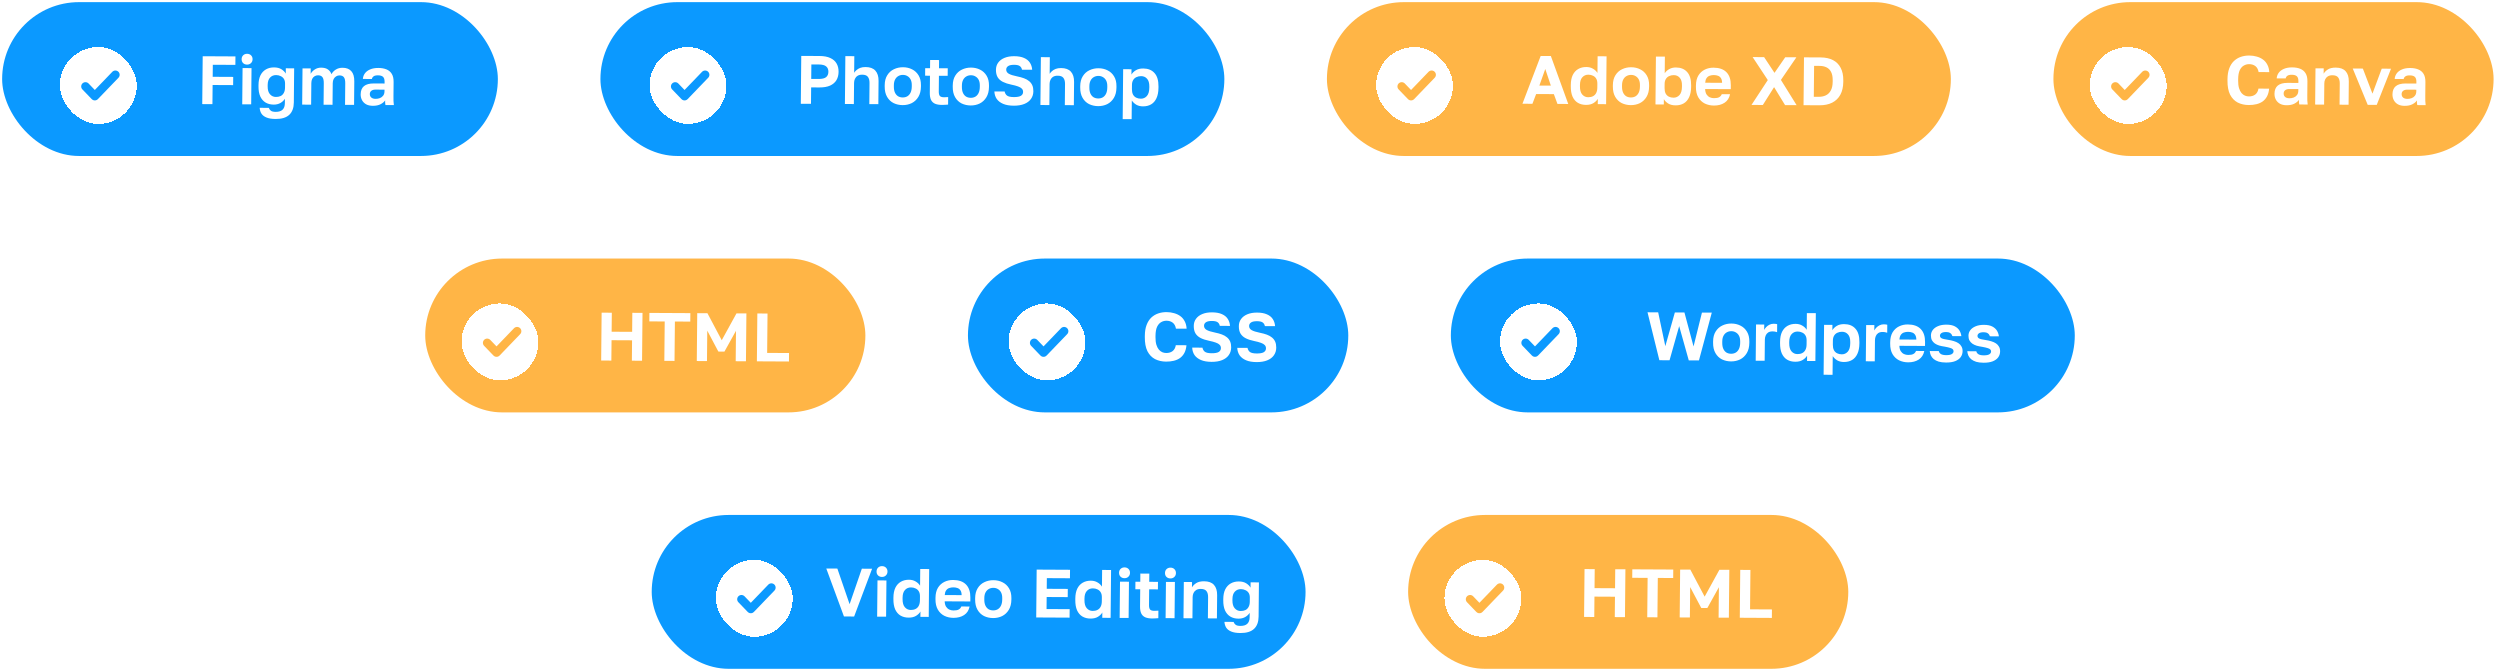 <svg width="585" height="157" viewBox="0 0 585 157" fill="none" xmlns="http://www.w3.org/2000/svg">
<rect x="0.5" y="0.5" width="116" height="36" rx="18" fill="#0B99FF"/>
<g filter="url(#filter0_d_910_348)">
<rect x="14.001" y="9" width="18" height="18" rx="9" fill="white" shape-rendering="crispEdges"/>
<path d="M27 15.5L22.188 20.5L20 18.227" stroke="#0B99FF" stroke-width="2" stroke-linecap="round" stroke-linejoin="round"/>
</g>
<path d="M47.325 24.359L47.432 13.159L55.096 13.199L55.077 15.183L49.797 15.155L49.77 17.971L54.57 17.996L54.552 19.916L49.752 19.891L49.709 24.371L47.325 24.359ZM56.681 24.407L56.761 15.928L58.857 15.939L58.777 24.418L56.681 24.407ZM57.809 15.117C57.436 15.115 57.128 14.996 56.885 14.76C56.652 14.524 56.538 14.22 56.541 13.847C56.545 13.473 56.665 13.17 56.902 12.936C57.149 12.703 57.455 12.587 57.817 12.589C58.201 12.591 58.509 12.71 58.742 12.946C58.985 13.182 59.105 13.486 59.101 13.86C59.098 14.233 58.972 14.537 58.724 14.77C58.487 15.003 58.182 15.119 57.809 15.117ZM64.496 27.84C63.6 27.835 62.886 27.72 62.355 27.493C61.824 27.277 61.432 26.976 61.18 26.591C60.938 26.205 60.798 25.751 60.761 25.229L62.905 25.24C62.967 25.464 63.109 25.673 63.331 25.866C63.553 26.07 63.947 26.173 64.512 26.176C65.227 26.18 65.761 26.012 66.117 25.672C66.472 25.333 66.653 24.822 66.659 24.139L66.669 23.115C66.398 23.53 66.038 23.864 65.588 24.118C65.137 24.361 64.624 24.481 64.048 24.478C63.312 24.474 62.674 24.311 62.133 23.988C61.602 23.665 61.191 23.188 60.898 22.557C60.616 21.916 60.48 21.126 60.489 20.187L60.492 19.867C60.5 18.982 60.651 18.236 60.945 17.629C61.249 17.023 61.675 16.561 62.222 16.244C62.769 15.927 63.406 15.77 64.131 15.774C64.835 15.778 65.415 15.925 65.871 16.215C66.327 16.506 66.659 16.843 66.869 17.228L66.881 15.98L68.833 15.991L68.757 23.99C68.745 25.249 68.389 26.207 67.689 26.865C66.99 27.522 65.925 27.847 64.496 27.84ZM64.561 22.688C64.988 22.691 65.356 22.618 65.667 22.47C65.989 22.312 66.236 22.068 66.41 21.738C66.595 21.408 66.689 21.009 66.694 20.539L66.703 19.579C66.707 19.131 66.62 18.763 66.441 18.474C66.263 18.185 66.009 17.965 65.68 17.814C65.361 17.652 65.004 17.571 64.61 17.569C64.034 17.566 63.563 17.76 63.196 18.153C62.83 18.535 62.643 19.11 62.636 19.878L62.633 20.198C62.625 21.02 62.806 21.639 63.175 22.057C63.544 22.475 64.006 22.685 64.561 22.688ZM70.708 24.48L70.789 16.001L72.709 16.011L72.697 17.275C72.892 16.902 73.205 16.568 73.634 16.271C74.074 15.975 74.577 15.828 75.142 15.831C75.825 15.835 76.357 15.976 76.739 16.256C77.13 16.535 77.404 16.904 77.56 17.364C77.799 16.917 78.138 16.556 78.578 16.281C79.029 15.996 79.558 15.854 80.166 15.857C81.062 15.862 81.743 16.127 82.207 16.652C82.682 17.177 82.914 17.968 82.904 19.024L82.852 24.544L80.74 24.532L80.788 19.493C80.794 18.821 80.687 18.346 80.465 18.067C80.255 17.789 79.909 17.648 79.429 17.646C79.152 17.644 78.895 17.718 78.659 17.866C78.423 18.003 78.229 18.21 78.077 18.487C77.936 18.763 77.864 19.093 77.86 19.477L77.812 24.517L75.716 24.506L75.764 19.467C75.77 18.795 75.663 18.319 75.441 18.041C75.231 17.762 74.885 17.622 74.405 17.619C74.128 17.618 73.866 17.691 73.619 17.839C73.383 17.977 73.195 18.184 73.053 18.46C72.923 18.737 72.856 19.067 72.852 19.451L72.804 24.491L70.708 24.48ZM87.234 24.758C86.626 24.755 86.11 24.64 85.685 24.414C85.261 24.177 84.939 23.856 84.718 23.449C84.498 23.043 84.391 22.584 84.395 22.072C84.403 21.218 84.66 20.58 85.166 20.155C85.682 19.732 86.446 19.522 87.46 19.527L89.988 19.541L89.992 19.141C89.997 18.586 89.873 18.196 89.619 17.971C89.375 17.745 88.982 17.631 88.438 17.628C87.958 17.626 87.61 17.71 87.395 17.879C87.181 18.038 87.056 18.24 87.022 18.485L84.91 18.474C84.946 17.984 85.105 17.547 85.386 17.165C85.678 16.771 86.086 16.464 86.611 16.243C87.147 16.011 87.788 15.897 88.534 15.901C89.26 15.905 89.888 16.015 90.419 16.231C90.961 16.447 91.379 16.796 91.673 17.277C91.968 17.748 92.111 18.384 92.103 19.184L92.072 22.431C92.068 22.88 92.07 23.274 92.077 23.616C92.095 23.946 92.124 24.272 92.164 24.592L90.196 24.582C90.155 24.347 90.13 24.171 90.121 24.053C90.122 23.925 90.124 23.739 90.126 23.493C89.899 23.834 89.544 24.13 89.062 24.384C88.579 24.637 87.97 24.762 87.234 24.758ZM87.906 23.13C88.247 23.132 88.573 23.075 88.883 22.959C89.204 22.832 89.462 22.642 89.657 22.387C89.862 22.121 89.966 21.786 89.97 21.381L89.974 20.98L87.846 20.97C87.441 20.967 87.12 21.062 86.883 21.253C86.658 21.433 86.543 21.683 86.54 22.003C86.537 22.344 86.652 22.617 86.884 22.82C87.117 23.024 87.457 23.128 87.906 23.13Z" fill="white"/>
<rect x="140.5" y="0.5" width="146" height="36" rx="18" fill="#0B99FF"/>
<g filter="url(#filter1_d_910_348)">
<rect x="152" y="9" width="18" height="18" rx="9" fill="white" shape-rendering="crispEdges"/>
<path d="M164.999 15.5L160.187 20.5L157.999 18.227" stroke="#0B99FF" stroke-width="2" stroke-linecap="round" stroke-linejoin="round"/>
</g>
<path d="M187.387 24.281L187.494 13.081L191.798 13.104C192.811 13.109 193.647 13.268 194.305 13.581C194.964 13.883 195.451 14.312 195.765 14.868C196.08 15.414 196.234 16.06 196.227 16.807C196.22 17.553 196.054 18.203 195.728 18.756C195.403 19.299 194.908 19.723 194.244 20.029C193.58 20.324 192.741 20.469 191.728 20.463L189.808 20.453L189.771 24.293L187.387 24.281ZM189.827 18.47L191.507 18.478C192.36 18.483 192.959 18.342 193.303 18.056C193.658 17.77 193.838 17.349 193.843 16.794C193.848 16.25 193.676 15.834 193.327 15.544C192.988 15.243 192.392 15.091 191.539 15.086L189.859 15.078L189.827 18.47ZM197.708 24.335L197.814 13.135L199.91 13.146L199.873 17.034C200.003 16.821 200.181 16.614 200.407 16.413C200.644 16.201 200.934 16.026 201.276 15.889C201.63 15.752 202.052 15.685 202.542 15.688C203.577 15.693 204.342 15.974 204.838 16.532C205.345 17.089 205.593 17.89 205.584 18.936L205.532 24.375L203.42 24.364L203.467 19.421C203.473 18.791 203.344 18.311 203.081 17.979C202.828 17.646 202.387 17.479 201.757 17.476C201.309 17.473 200.946 17.562 200.667 17.742C200.388 17.922 200.183 18.161 200.052 18.459C199.921 18.746 199.854 19.06 199.851 19.402L199.804 24.346L197.708 24.335ZM211.217 24.597C210.449 24.593 209.742 24.434 209.094 24.122C208.457 23.799 207.95 23.311 207.572 22.658C207.194 22.005 207.01 21.194 207.019 20.223L207.022 19.903C207.031 18.986 207.23 18.219 207.62 17.602C208.01 16.975 208.526 16.508 209.169 16.202C209.823 15.886 210.534 15.729 211.302 15.733C212.08 15.737 212.788 15.901 213.425 16.224C214.062 16.537 214.57 17.009 214.948 17.64C215.326 18.261 215.511 19.03 215.502 19.947L215.499 20.267C215.49 21.216 215.29 22.015 214.9 22.664C214.51 23.313 213.993 23.801 213.35 24.128C212.707 24.445 211.996 24.601 211.217 24.597ZM211.234 22.805C211.64 22.807 211.998 22.718 212.309 22.539C212.631 22.348 212.884 22.062 213.069 21.678C213.254 21.296 213.349 20.821 213.355 20.256L213.358 19.936C213.363 19.413 213.276 18.976 213.098 18.623C212.92 18.27 212.672 18.002 212.354 17.819C212.046 17.625 211.69 17.527 211.285 17.525C210.879 17.523 210.516 17.617 210.194 17.808C209.883 17.987 209.635 18.253 209.45 18.604C209.266 18.955 209.171 19.392 209.166 19.914L209.163 20.234C209.157 20.81 209.243 21.291 209.421 21.675C209.599 22.05 209.842 22.334 210.149 22.527C210.467 22.71 210.829 22.803 211.234 22.805ZM220.412 24.549C219.751 24.545 219.208 24.452 218.783 24.268C218.358 24.074 218.046 23.768 217.847 23.351C217.659 22.934 217.568 22.395 217.575 21.734L217.613 17.718L216.477 17.712L216.494 15.952L217.63 15.958L217.648 14.038L219.744 14.049L219.726 15.969L221.773 15.98L221.757 17.74L219.709 17.729L219.674 21.409C219.669 21.889 219.751 22.236 219.92 22.45C220.099 22.654 220.429 22.757 220.909 22.759C221.229 22.761 221.549 22.747 221.869 22.716L221.853 24.476C221.65 24.497 221.436 24.511 221.212 24.521C220.999 24.541 220.732 24.55 220.412 24.549ZM227.139 24.68C226.371 24.676 225.663 24.517 225.016 24.205C224.379 23.881 223.871 23.393 223.493 22.741C223.116 22.088 222.931 21.276 222.941 20.306L222.944 19.986C222.952 19.069 223.152 18.302 223.541 17.685C223.931 17.058 224.448 16.591 225.091 16.285C225.745 15.969 226.455 15.812 227.223 15.816C228.002 15.82 228.71 15.984 229.347 16.307C229.984 16.62 230.491 17.092 230.869 17.723C231.247 18.344 231.432 19.113 231.423 20.03L231.42 20.35C231.411 21.299 231.212 22.098 230.822 22.747C230.431 23.396 229.915 23.884 229.272 24.211C228.629 24.527 227.918 24.684 227.139 24.68ZM227.156 22.888C227.561 22.89 227.92 22.801 228.231 22.621C228.553 22.431 228.806 22.144 228.991 21.761C229.176 21.378 229.271 20.904 229.276 20.339L229.279 20.019C229.284 19.496 229.198 19.058 229.02 18.706C228.842 18.353 228.594 18.085 228.276 17.902C227.968 17.708 227.612 17.61 227.206 17.608C226.801 17.606 226.437 17.7 226.116 17.89C225.805 18.07 225.557 18.335 225.372 18.686C225.187 19.038 225.093 19.474 225.088 19.997L225.084 20.317C225.079 20.893 225.165 21.373 225.343 21.758C225.521 22.133 225.763 22.417 226.071 22.61C226.389 22.793 226.751 22.886 227.156 22.888ZM237.213 24.732C236.221 24.727 235.395 24.584 234.737 24.303C234.078 24.023 233.575 23.636 233.228 23.143C232.891 22.64 232.71 22.058 232.684 21.397L235.084 21.409C235.166 21.826 235.355 22.146 235.651 22.372C235.958 22.598 236.485 22.712 237.232 22.716C238 22.72 238.55 22.622 238.883 22.421C239.226 22.209 239.4 21.912 239.403 21.528C239.406 21.208 239.307 20.946 239.107 20.742C238.917 20.538 238.62 20.366 238.216 20.225C237.812 20.074 237.285 19.933 236.636 19.801C235.88 19.648 235.231 19.436 234.69 19.167C234.148 18.898 233.736 18.533 233.452 18.073C233.179 17.613 233.046 17.03 233.052 16.326C233.059 15.676 233.235 15.117 233.58 14.649C233.926 14.171 234.421 13.8 235.063 13.537C235.706 13.274 236.459 13.144 237.323 13.149C238.262 13.154 239.028 13.291 239.623 13.561C240.229 13.82 240.684 14.185 240.989 14.656C241.304 15.127 241.486 15.682 241.533 16.323L239.149 16.31C239.067 15.926 238.894 15.642 238.629 15.46C238.364 15.266 237.922 15.168 237.304 15.165C236.674 15.161 236.209 15.26 235.909 15.461C235.608 15.662 235.456 15.934 235.453 16.275C235.449 16.691 235.649 17.017 236.052 17.254C236.466 17.491 237.114 17.697 237.998 17.872C238.605 17.993 239.142 18.14 239.61 18.313C240.088 18.486 240.491 18.712 240.819 18.991C241.148 19.259 241.395 19.586 241.562 19.971C241.729 20.356 241.81 20.82 241.805 21.364C241.798 22.047 241.611 22.643 241.244 23.153C240.887 23.663 240.366 24.055 239.681 24.329C239.006 24.603 238.183 24.737 237.213 24.732ZM243.457 24.573L243.564 13.373L245.66 13.384L245.623 17.272C245.753 17.059 245.931 16.852 246.157 16.651C246.393 16.439 246.683 16.264 247.026 16.127C247.379 15.99 247.801 15.923 248.292 15.926C249.326 15.931 250.092 16.212 250.588 16.77C251.094 17.327 251.343 18.128 251.333 19.174L251.281 24.613L249.169 24.602L249.216 19.659C249.222 19.029 249.093 18.549 248.83 18.217C248.577 17.885 248.136 17.717 247.507 17.714C247.059 17.711 246.695 17.8 246.416 17.98C246.137 18.16 245.932 18.399 245.801 18.697C245.671 18.984 245.604 19.299 245.6 19.64L245.553 24.584L243.457 24.573ZM256.967 24.835C256.199 24.831 255.491 24.673 254.843 24.36C254.206 24.037 253.699 23.549 253.321 22.896C252.943 22.243 252.759 21.432 252.768 20.461L252.771 20.141C252.78 19.224 252.979 18.457 253.369 17.84C253.759 17.213 254.276 16.746 254.919 16.44C255.572 16.124 256.283 15.967 257.051 15.971C257.83 15.975 258.538 16.139 259.175 16.462C259.812 16.775 260.319 17.247 260.697 17.878C261.075 18.499 261.26 19.268 261.251 20.185L261.248 20.505C261.239 21.455 261.04 22.253 260.649 22.902C260.259 23.551 259.742 24.039 259.099 24.366C258.456 24.683 257.745 24.839 256.967 24.835ZM256.984 23.043C257.389 23.045 257.747 22.956 258.058 22.777C258.38 22.586 258.634 22.3 258.819 21.917C259.004 21.534 259.099 21.059 259.104 20.494L259.107 20.174C259.112 19.651 259.026 19.214 258.848 18.861C258.67 18.508 258.422 18.24 258.103 18.057C257.796 17.863 257.439 17.765 257.034 17.763C256.629 17.761 256.265 17.855 255.943 18.046C255.632 18.225 255.384 18.491 255.2 18.842C255.015 19.193 254.92 19.63 254.915 20.152L254.912 20.472C254.907 21.048 254.993 21.529 255.171 21.914C255.348 22.288 255.591 22.572 255.898 22.765C256.217 22.948 256.579 23.041 256.984 23.043ZM262.708 27.873L262.819 16.193L264.771 16.204L264.759 17.451C264.976 17.069 265.315 16.734 265.777 16.449C266.238 16.163 266.821 16.022 267.525 16.026C268.655 16.032 269.532 16.388 270.155 17.096C270.788 17.792 271.098 18.839 271.085 20.236L271.082 20.556C271.073 21.527 270.915 22.337 270.611 22.986C270.317 23.625 269.901 24.102 269.365 24.419C268.829 24.737 268.187 24.893 267.44 24.89C266.864 24.887 266.354 24.761 265.908 24.514C265.473 24.255 265.119 23.923 264.845 23.516L264.804 27.884L262.708 27.873ZM266.961 23.095C267.516 23.098 267.982 22.892 268.359 22.478C268.737 22.054 268.93 21.409 268.938 20.545L268.941 20.225C268.948 19.425 268.773 18.827 268.414 18.43C268.066 18.023 267.598 17.818 267.012 17.815C266.617 17.813 266.254 17.891 265.921 18.05C265.6 18.197 265.347 18.425 265.163 18.734C264.979 19.031 264.884 19.415 264.88 19.884L264.871 20.844C264.866 21.345 264.947 21.767 265.115 22.109C265.293 22.441 265.541 22.688 265.86 22.849C266.178 23.011 266.545 23.093 266.961 23.095Z" fill="white"/>
<rect x="310.5" y="0.5" width="146" height="36" rx="18" fill="#FFB546"/>
<g filter="url(#filter2_d_910_348)">
<rect x="322" y="9" width="18" height="18" rx="9" fill="white" shape-rendering="crispEdges"/>
<path d="M334.999 15.5L330.187 20.5L327.999 18.227" stroke="#FFB546" stroke-width="2" stroke-linecap="round" stroke-linejoin="round"/>
</g>
<path d="M356.251 24.275L360.518 13.097L362.902 13.11L366.971 24.331L364.443 24.318L363.601 22.025L359.457 22.004L358.587 24.287L356.251 24.275ZM360.212 20.023L362.9 20.038L361.593 16.143L360.212 20.023ZM371.124 24.544C370.388 24.541 369.75 24.377 369.209 24.054C368.679 23.732 368.267 23.25 367.975 22.608C367.693 21.956 367.557 21.144 367.566 20.174L367.569 19.854C367.578 18.936 367.729 18.169 368.023 17.552C368.327 16.935 368.753 16.468 369.3 16.151C369.847 15.834 370.483 15.677 371.209 15.681C371.795 15.684 372.306 15.815 372.741 16.073C373.187 16.32 373.541 16.653 373.804 17.07L373.841 13.166L375.937 13.177L375.83 24.377L373.878 24.367L373.89 23.119C373.673 23.502 373.334 23.836 372.873 24.122C372.411 24.407 371.828 24.548 371.124 24.544ZM371.637 22.755C372.064 22.757 372.433 22.679 372.744 22.521C373.065 22.363 373.313 22.118 373.487 21.789C373.671 21.448 373.766 21.027 373.771 20.526L373.78 19.566C373.784 19.097 373.697 18.712 373.519 18.413C373.34 18.102 373.087 17.872 372.757 17.721C372.439 17.559 372.082 17.477 371.688 17.475C371.112 17.472 370.64 17.672 370.274 18.076C369.907 18.469 369.72 19.065 369.713 19.865L369.71 20.185C369.702 21.06 369.882 21.706 370.251 22.124C370.621 22.542 371.083 22.752 371.637 22.755ZM381.608 24.599C380.84 24.595 380.132 24.437 379.484 24.124C378.848 23.801 378.34 23.313 377.962 22.66C377.585 22.007 377.4 21.196 377.409 20.225L377.413 19.905C377.421 18.988 377.621 18.221 378.01 17.604C378.4 16.977 378.917 16.51 379.56 16.204C380.213 15.888 380.924 15.731 381.692 15.735C382.471 15.739 383.179 15.903 383.816 16.226C384.453 16.539 384.96 17.011 385.338 17.642C385.716 18.263 385.901 19.032 385.892 19.949L385.889 20.269C385.88 21.218 385.681 22.017 385.291 22.666C384.9 23.315 384.384 23.803 383.741 24.13C383.098 24.447 382.387 24.603 381.608 24.599ZM381.625 22.807C382.03 22.809 382.389 22.72 382.7 22.541C383.021 22.35 383.275 22.064 383.46 21.68C383.645 21.297 383.74 20.823 383.745 20.258L383.748 19.938C383.753 19.415 383.667 18.978 383.489 18.625C383.311 18.272 383.063 18.004 382.745 17.821C382.437 17.627 382.081 17.529 381.675 17.527C381.27 17.525 380.906 17.619 380.585 17.81C380.274 17.989 380.026 18.255 379.841 18.606C379.656 18.957 379.561 19.394 379.556 19.916L379.553 20.236C379.548 20.812 379.634 21.293 379.812 21.678C379.99 22.052 380.232 22.336 380.54 22.529C380.858 22.712 381.22 22.805 381.625 22.807ZM392.082 24.653C391.378 24.65 390.798 24.503 390.342 24.212C389.886 23.922 389.553 23.584 389.343 23.199L389.332 24.447L387.38 24.437L387.486 13.238L389.582 13.248L389.545 17.136C389.816 16.732 390.171 16.409 390.61 16.166C391.061 15.912 391.579 15.787 392.166 15.79C393.297 15.796 394.173 16.152 394.796 16.86C395.429 17.556 395.739 18.603 395.726 20L395.723 20.32C395.714 21.291 395.557 22.101 395.252 22.75C394.958 23.388 394.543 23.866 394.006 24.183C393.47 24.501 392.828 24.657 392.082 24.653ZM391.603 22.859C392.157 22.862 392.623 22.656 393.001 22.242C393.378 21.817 393.571 21.173 393.579 20.309L393.582 19.989C393.59 19.189 393.414 18.591 393.055 18.195C392.707 17.787 392.24 17.582 391.653 17.579C391.258 17.577 390.895 17.655 390.563 17.814C390.241 17.961 389.988 18.189 389.804 18.498C389.62 18.795 389.526 19.179 389.521 19.648L389.512 20.608C389.507 21.109 389.589 21.531 389.756 21.873C389.934 22.205 390.183 22.451 390.501 22.613C390.83 22.775 391.197 22.857 391.603 22.859ZM401.045 24.7C400.277 24.696 399.569 24.538 398.922 24.225C398.285 23.902 397.777 23.419 397.399 22.777C397.022 22.125 396.837 21.308 396.847 20.326L396.85 20.006C396.859 19.068 397.047 18.29 397.416 17.673C397.795 17.056 398.296 16.595 398.917 16.289C399.539 15.983 400.223 15.832 400.97 15.836C402.303 15.843 403.313 16.2 403.999 16.907C404.686 17.615 405.023 18.635 405.01 19.969L405.002 20.865L399.002 20.833C399.019 21.335 399.121 21.746 399.31 22.067C399.51 22.377 399.764 22.608 400.072 22.759C400.38 22.899 400.71 22.97 401.062 22.972C401.606 22.975 402.017 22.897 402.296 22.739C402.575 22.58 402.774 22.346 402.895 22.038L404.831 22.048C404.652 22.932 404.224 23.597 403.548 24.041C402.871 24.486 402.037 24.705 401.045 24.7ZM401.033 17.564C400.702 17.562 400.382 17.614 400.072 17.719C399.761 17.824 399.514 18.015 399.33 18.291C399.146 18.557 399.042 18.914 399.016 19.361L402.968 19.382C402.962 18.902 402.869 18.534 402.69 18.277C402.522 18.009 402.295 17.827 402.008 17.729C401.721 17.621 401.396 17.566 401.033 17.564ZM409.848 24.554L413.664 18.734L410.115 13.355L412.803 13.369L415.232 17.046L417.747 13.395L420.355 13.409L416.736 18.702L420.408 24.609L417.704 24.595L415.136 20.389L412.504 24.568L409.848 24.554ZM422.027 24.617L422.134 13.418L426.022 13.438C427.152 13.444 428.116 13.652 428.912 14.061C429.708 14.471 430.31 15.076 430.719 15.879C431.138 16.67 431.342 17.652 431.331 18.826L431.328 19.146C431.316 20.34 431.088 21.347 430.643 22.166C430.198 22.985 429.557 23.606 428.721 24.028C427.896 24.44 426.907 24.643 425.755 24.637L422.027 24.617ZM424.43 22.646L425.614 22.652C426.201 22.655 426.735 22.546 427.217 22.324C427.699 22.103 428.087 21.737 428.38 21.226C428.683 20.705 428.839 20.007 428.848 19.133L428.851 18.813C428.859 17.981 428.731 17.319 428.469 16.827C428.208 16.324 427.843 15.965 427.376 15.749C426.919 15.533 426.408 15.424 425.843 15.421L424.499 15.414L424.43 22.646Z" fill="white"/>
<rect x="480.5" y="0.5" width="103" height="36" rx="18" fill="#FFB546"/>
<g filter="url(#filter3_d_910_348)">
<rect x="489" y="9" width="18" height="18" rx="9" fill="white" shape-rendering="crispEdges"/>
<path d="M501.999 15.5L497.187 20.5L494.999 18.227" stroke="#FFB546" stroke-width="2" stroke-linecap="round" stroke-linejoin="round"/>
</g>
<path d="M526.216 24.579C525.245 24.574 524.378 24.377 523.614 23.989C522.86 23.59 522.269 22.974 521.839 22.14C521.421 21.295 521.218 20.195 521.231 18.841L521.234 18.521C521.243 17.539 521.379 16.703 521.641 16.011C521.904 15.308 522.267 14.734 522.73 14.289C523.203 13.843 523.745 13.515 524.355 13.305C524.965 13.095 525.622 12.992 526.326 12.995C526.956 12.998 527.542 13.082 528.084 13.244C528.637 13.396 529.126 13.628 529.549 13.94C529.973 14.252 530.311 14.653 530.562 15.145C530.824 15.637 530.973 16.214 531.01 16.876L528.514 16.863C528.402 16.233 528.151 15.767 527.759 15.467C527.367 15.166 526.883 15.014 526.307 15.011C525.859 15.009 525.442 15.119 525.056 15.341C524.67 15.552 524.352 15.913 524.102 16.424C523.862 16.934 523.738 17.638 523.73 18.534L523.726 18.854C523.72 19.558 523.789 20.15 523.934 20.631C524.078 21.101 524.272 21.48 524.515 21.77C524.757 22.048 525.028 22.253 525.325 22.382C525.623 22.501 525.926 22.561 526.235 22.563C526.843 22.566 527.346 22.414 527.744 22.107C528.141 21.789 528.386 21.331 528.477 20.734L530.973 20.747C530.913 21.44 530.752 22.037 530.492 22.537C530.231 23.026 529.891 23.424 529.472 23.732C529.053 24.028 528.566 24.244 528.01 24.38C527.454 24.516 526.856 24.582 526.216 24.579ZM535.068 24.625C534.46 24.622 533.943 24.507 533.519 24.281C533.094 24.044 532.772 23.722 532.552 23.316C532.332 22.909 532.224 22.45 532.229 21.938C532.237 21.085 532.494 20.446 532.999 20.022C533.515 19.598 534.28 19.389 535.293 19.394L537.821 19.407L537.825 19.007C537.83 18.452 537.706 18.062 537.452 17.837C537.209 17.612 536.815 17.498 536.271 17.495C535.791 17.492 535.444 17.576 535.229 17.745C535.014 17.904 534.889 18.106 534.855 18.352L532.743 18.341C532.78 17.85 532.939 17.414 533.22 17.031C533.511 16.638 533.92 16.331 534.444 16.109C534.98 15.878 535.621 15.764 536.368 15.768C537.093 15.771 537.721 15.881 538.253 16.097C538.795 16.313 539.213 16.662 539.507 17.144C539.801 17.615 539.944 18.25 539.937 19.05L539.906 22.298C539.902 22.746 539.903 23.141 539.911 23.482C539.929 23.813 539.958 24.138 539.997 24.458L538.029 24.448C537.989 24.213 537.964 24.037 537.954 23.92C537.956 23.792 537.957 23.605 537.96 23.36C537.732 23.7 537.378 23.997 536.895 24.25C536.413 24.504 535.804 24.629 535.068 24.625ZM535.739 22.996C536.08 22.998 536.406 22.941 536.717 22.825C537.038 22.699 537.296 22.508 537.49 22.253C537.695 21.988 537.8 21.652 537.804 21.247L537.808 20.847L535.68 20.836C535.274 20.834 534.953 20.928 534.717 21.119C534.491 21.299 534.377 21.549 534.374 21.869C534.37 22.21 534.485 22.483 534.718 22.687C534.951 22.891 535.291 22.994 535.739 22.996ZM541.744 24.468L541.825 15.988L543.745 15.998L543.733 17.246C543.95 16.863 544.284 16.529 544.735 16.243C545.185 15.957 545.8 15.816 546.579 15.821C547.613 15.826 548.379 16.107 548.875 16.665C549.382 17.222 549.63 18.023 549.62 19.068L549.568 24.508L547.456 24.497L547.503 19.537C547.509 18.908 547.381 18.433 547.117 18.111C546.864 17.779 546.423 17.612 545.794 17.608C545.346 17.606 544.982 17.695 544.703 17.875C544.424 18.055 544.219 18.288 544.088 18.576C543.958 18.863 543.891 19.177 543.888 19.519L543.84 24.478L541.744 24.468ZM554.043 24.532L550.54 16.033L552.908 16.046L555.156 21.913L557.324 16.069L559.5 16.08L556.155 24.543L554.043 24.532ZM562.677 24.768C562.069 24.765 561.552 24.651 561.128 24.424C560.703 24.188 560.381 23.866 560.161 23.459C559.941 23.053 559.833 22.594 559.838 22.082C559.846 21.228 560.103 20.59 560.608 20.166C561.124 19.742 561.889 19.532 562.902 19.538L565.43 19.551L565.434 19.151C565.439 18.596 565.315 18.206 565.061 17.981C564.818 17.756 564.424 17.642 563.88 17.639C563.4 17.636 563.053 17.72 562.838 17.889C562.623 18.048 562.498 18.25 562.464 18.495L560.352 18.484C560.389 17.994 560.548 17.557 560.829 17.175C561.12 16.782 561.529 16.474 562.053 16.253C562.589 16.021 563.23 15.907 563.977 15.911C564.702 15.915 565.33 16.025 565.862 16.241C566.404 16.457 566.822 16.806 567.116 17.288C567.41 17.758 567.553 18.394 567.546 19.194L567.515 22.442C567.511 22.89 567.512 23.284 567.52 23.626C567.538 23.956 567.567 24.282 567.606 24.602L565.638 24.592C565.598 24.357 565.573 24.181 565.563 24.063C565.565 23.935 565.566 23.749 565.569 23.503C565.341 23.844 564.987 24.14 564.504 24.394C564.022 24.647 563.413 24.772 562.677 24.768ZM563.348 23.14C563.689 23.142 564.015 23.085 564.326 22.969C564.647 22.843 564.905 22.652 565.099 22.397C565.304 22.131 565.409 21.796 565.413 21.391L565.417 20.991L563.289 20.98C562.883 20.977 562.562 21.072 562.326 21.263C562.1 21.443 561.986 21.693 561.983 22.013C561.979 22.354 562.094 22.627 562.327 22.831C562.56 23.035 562.9 23.138 563.348 23.14Z" fill="white"/>
<rect x="99.5" y="60.5" width="103" height="36" rx="18" fill="#FFB546"/>
<g filter="url(#filter4_d_910_348)">
<rect x="108" y="69" width="18" height="18" rx="9" fill="white" shape-rendering="crispEdges"/>
<path d="M120.999 75.5L116.187 80.5L113.999 78.227" stroke="#FFB546" stroke-width="2" stroke-linecap="round" stroke-linejoin="round"/>
</g>
<path d="M140.674 84.363L140.781 73.163L143.164 73.176L143.122 77.624L147.922 77.649L147.964 73.201L150.348 73.213L150.242 84.413L147.858 84.4L147.903 79.633L143.103 79.608L143.058 84.375L140.674 84.363ZM155.454 84.44L155.542 75.224L151.942 75.206L151.961 73.222L161.544 73.272L161.526 75.255L157.926 75.237L157.838 84.452L155.454 84.44ZM163.049 84.48L163.155 73.28L165.539 73.292L168.887 79.614L172.339 73.328L174.659 73.34L174.553 84.539L172.153 84.527L172.22 77.407L169.518 82.273L168.094 82.266L165.5 77.372L165.433 84.492L163.049 84.48ZM177.111 84.553L177.218 73.353L179.601 73.366L179.514 82.581L184.634 82.608L184.615 84.592L177.111 84.553Z" fill="white"/>
<rect x="226.5" y="60.5" width="89" height="36" rx="18" fill="#0B99FF"/>
<g filter="url(#filter5_d_910_348)">
<rect x="236" y="69" width="18" height="18" rx="9" fill="white" shape-rendering="crispEdges"/>
<path d="M248.999 75.5L244.187 80.5L241.999 78.227" stroke="#0B99FF" stroke-width="2" stroke-linecap="round" stroke-linejoin="round"/>
</g>
<path d="M272.875 84.618C271.904 84.614 271.037 84.417 270.272 84.029C269.519 83.63 268.927 83.014 268.498 82.18C268.079 81.335 267.876 80.235 267.889 78.88L267.892 78.561C267.902 77.579 268.038 76.743 268.3 76.051C268.563 75.348 268.926 74.774 269.389 74.328C269.862 73.883 270.404 73.555 271.014 73.345C271.624 73.135 272.281 73.031 272.985 73.035C273.614 73.038 274.2 73.121 274.743 73.284C275.296 73.436 275.784 73.668 276.208 73.98C276.632 74.291 276.969 74.693 277.221 75.185C277.483 75.677 277.632 76.254 277.668 76.915L275.172 76.902C275.061 76.272 274.809 75.807 274.418 75.507C274.026 75.206 273.542 75.054 272.966 75.051C272.518 75.049 272.101 75.158 271.715 75.38C271.329 75.592 271.011 75.953 270.76 76.463C270.521 76.974 270.397 77.678 270.388 78.573L270.385 78.894C270.379 79.597 270.448 80.19 270.592 80.671C270.737 81.141 270.931 81.52 271.174 81.81C271.416 82.088 271.686 82.292 271.984 82.422C272.281 82.541 272.585 82.601 272.894 82.603C273.502 82.606 274.005 82.454 274.402 82.147C274.8 81.829 275.045 81.371 275.136 80.774L277.632 80.787C277.572 81.48 277.411 82.077 277.15 82.577C276.89 83.066 276.55 83.464 276.131 83.772C275.712 84.068 275.225 84.284 274.669 84.42C274.113 84.556 273.515 84.622 272.875 84.618ZM283.502 84.674C282.51 84.669 281.685 84.526 281.026 84.245C280.368 83.964 279.865 83.578 279.517 83.085C279.181 82.582 279 82 278.974 81.338L281.374 81.351C281.455 81.767 281.644 82.088 281.941 82.314C282.248 82.539 282.775 82.654 283.521 82.658C284.289 82.662 284.84 82.563 285.172 82.362C285.516 82.151 285.689 81.853 285.693 81.469C285.696 81.149 285.597 80.887 285.396 80.684C285.206 80.48 284.909 80.308 284.505 80.167C284.101 80.016 283.575 79.874 282.925 79.743C282.169 79.59 281.521 79.378 280.979 79.109C280.438 78.839 280.025 78.474 279.741 78.014C279.468 77.554 279.335 76.972 279.342 76.268C279.348 75.618 279.524 75.058 279.87 74.591C280.216 74.113 280.71 73.742 281.353 73.479C281.995 73.215 282.748 73.086 283.612 73.09C284.551 73.095 285.318 73.233 285.913 73.502C286.518 73.761 286.973 74.126 287.278 74.597C287.594 75.068 287.775 75.624 287.822 76.264L285.438 76.252C285.357 75.867 285.183 75.584 284.919 75.401C284.654 75.208 284.212 75.109 283.593 75.106C282.964 75.103 282.499 75.202 282.198 75.403C281.898 75.604 281.746 75.875 281.743 76.217C281.739 76.633 281.938 76.959 282.341 77.196C282.755 77.433 283.404 77.639 284.288 77.814C284.894 77.934 285.432 78.081 285.899 78.254C286.378 78.427 286.781 78.653 287.109 78.933C287.437 79.201 287.685 79.528 287.852 79.912C288.019 80.297 288.1 80.762 288.094 81.306C288.088 81.988 287.901 82.585 287.533 83.095C287.177 83.605 286.655 83.997 285.97 84.271C285.296 84.544 284.473 84.679 283.502 84.674ZM294.049 84.729C293.057 84.724 292.232 84.581 291.573 84.3C290.914 84.019 290.411 83.632 290.064 83.14C289.727 82.637 289.546 82.055 289.521 81.393L291.921 81.406C292.002 81.822 292.191 82.143 292.487 82.369C292.795 82.594 293.322 82.709 294.068 82.713C294.836 82.717 295.386 82.618 295.719 82.417C296.062 82.206 296.236 81.908 296.24 81.524C296.243 81.204 296.144 80.942 295.943 80.739C295.753 80.535 295.456 80.363 295.052 80.222C294.648 80.07 294.121 79.929 293.472 79.798C292.716 79.644 292.067 79.433 291.526 79.164C290.984 78.894 290.572 78.529 290.288 78.069C290.015 77.609 289.882 77.027 289.889 76.323C289.895 75.672 290.071 75.113 290.417 74.646C290.763 74.168 291.257 73.797 291.899 73.534C292.542 73.27 293.295 73.141 294.159 73.145C295.098 73.15 295.865 73.287 296.459 73.557C297.065 73.816 297.52 74.181 297.825 74.652C298.14 75.123 298.322 75.679 298.369 76.319L295.985 76.307C295.903 75.922 295.73 75.639 295.465 75.456C295.2 75.263 294.759 75.164 294.14 75.161C293.511 75.158 293.046 75.257 292.745 75.458C292.445 75.659 292.293 75.93 292.289 76.272C292.285 76.688 292.485 77.014 292.888 77.251C293.302 77.487 293.951 77.694 294.834 77.869C295.441 77.989 295.978 78.136 296.446 78.309C296.925 78.482 297.328 78.708 297.656 78.987C297.984 79.256 298.231 79.582 298.398 79.967C298.565 80.352 298.646 80.817 298.641 81.361C298.635 82.043 298.448 82.64 298.08 83.15C297.723 83.66 297.202 84.052 296.517 84.326C295.842 84.599 295.02 84.734 294.049 84.729Z" fill="white"/>
<rect x="339.5" y="60.5" width="146" height="36" rx="18" fill="#0B99FF"/>
<g filter="url(#filter6_d_910_348)">
<rect x="351" y="69" width="18" height="18" rx="9" fill="white" shape-rendering="crispEdges"/>
<path d="M363.999 75.5L359.187 80.5L356.999 78.227" stroke="#0B99FF" stroke-width="2" stroke-linecap="round" stroke-linejoin="round"/>
</g>
<path d="M388.291 84.291L385.518 73.076L388.014 73.089L389.683 81.002L391.918 73.11L394.158 73.121L396.29 81.068L398.254 73.143L400.558 73.155L397.555 84.339L395.171 84.327L392.927 76.315L390.675 84.303L388.291 84.291ZM405.061 84.57C404.293 84.566 403.585 84.408 402.938 84.095C402.301 83.772 401.793 83.284 401.416 82.631C401.038 81.978 400.853 81.167 400.863 80.196L400.866 79.876C400.874 78.959 401.074 78.192 401.464 77.575C401.854 76.948 402.37 76.481 403.013 76.175C403.667 75.859 404.378 75.703 405.146 75.707C405.924 75.71 406.632 75.874 407.269 76.198C407.906 76.51 408.414 76.982 408.792 77.613C409.17 78.234 409.354 79.003 409.346 79.92L409.343 80.24C409.334 81.19 409.134 81.989 408.744 82.637C408.354 83.286 407.837 83.774 407.194 84.101C406.551 84.418 405.84 84.574 405.061 84.57ZM405.078 82.778C405.484 82.78 405.842 82.691 406.153 82.512C406.475 82.321 406.728 82.035 406.913 81.652C407.098 81.269 407.193 80.794 407.199 80.229L407.202 79.909C407.207 79.386 407.12 78.949 406.942 78.596C406.764 78.243 406.516 77.975 406.198 77.792C405.89 77.598 405.534 77.501 405.128 77.498C404.723 77.496 404.36 77.59 404.038 77.781C403.727 77.96 403.479 78.226 403.294 78.577C403.109 78.928 403.015 79.365 403.01 79.887L403.007 80.207C403.001 80.783 403.087 81.264 403.265 81.649C403.443 82.023 403.685 82.307 403.993 82.501C404.311 82.683 404.673 82.776 405.078 82.778ZM410.833 84.408L410.913 75.928L412.833 75.939L412.821 77.202C412.941 76.958 413.103 76.729 413.308 76.517C413.513 76.305 413.765 76.125 414.065 75.977C414.365 75.829 414.696 75.756 415.059 75.758C415.262 75.759 415.432 75.771 415.571 75.793C415.72 75.815 415.816 75.837 415.858 75.858L415.84 77.73C415.734 77.687 415.596 77.649 415.425 77.616C415.266 77.573 415.047 77.55 414.77 77.549C414.343 77.546 413.996 77.635 413.728 77.815C413.47 77.995 413.281 78.234 413.161 78.532C413.041 78.82 412.979 79.134 412.976 79.475L412.929 84.419L410.833 84.408ZM420.093 84.648C419.357 84.644 418.718 84.481 418.177 84.158C417.647 83.836 417.236 83.353 416.943 82.712C416.661 82.06 416.525 81.248 416.534 80.278L416.537 79.958C416.546 79.04 416.697 78.273 416.991 77.656C417.296 77.039 417.722 76.572 418.269 76.255C418.816 75.938 419.452 75.781 420.177 75.785C420.764 75.788 421.275 75.918 421.71 76.177C422.155 76.424 422.509 76.757 422.772 77.174L422.809 73.27L424.905 73.281L424.799 84.481L422.847 84.471L422.859 83.223C422.642 83.606 422.302 83.94 421.841 84.225C421.38 84.511 420.797 84.652 420.093 84.648ZM420.606 82.859C421.033 82.861 421.401 82.783 421.712 82.625C422.034 82.466 422.281 82.222 422.455 81.893C422.64 81.552 422.734 81.131 422.739 80.63L422.748 79.67C422.753 79.201 422.666 78.816 422.487 78.517C422.309 78.207 422.055 77.976 421.726 77.825C421.407 77.663 421.051 77.581 420.656 77.579C420.08 77.576 419.609 77.776 419.242 78.18C418.876 78.573 418.689 79.169 418.681 79.969L418.678 80.289C418.67 81.163 418.851 81.81 419.22 82.228C419.589 82.646 420.051 82.856 420.606 82.859ZM426.724 87.691L426.835 76.011L428.787 76.022L428.775 77.269C428.992 76.887 429.331 76.552 429.793 76.267C430.254 75.981 430.837 75.84 431.541 75.844C432.671 75.85 433.548 76.206 434.171 76.913C434.804 77.61 435.114 78.657 435.101 80.054L435.098 80.374C435.089 81.345 434.932 82.155 434.627 82.804C434.333 83.442 433.917 83.92 433.381 84.237C432.845 84.555 432.203 84.711 431.457 84.707C430.881 84.704 430.37 84.579 429.924 84.332C429.489 84.073 429.135 83.741 428.861 83.334L428.82 87.702L426.724 87.691ZM430.978 82.913C431.532 82.916 431.998 82.71 432.375 82.296C432.753 81.871 432.946 81.227 432.954 80.363L432.957 80.043C432.965 79.243 432.789 78.645 432.43 78.249C432.082 77.841 431.614 77.636 431.028 77.633C430.633 77.631 430.27 77.709 429.937 77.868C429.616 78.015 429.363 78.243 429.179 78.552C428.995 78.849 428.9 79.233 428.896 79.702L428.887 80.662C428.882 81.163 428.963 81.585 429.131 81.927C429.309 82.259 429.557 82.505 429.876 82.667C430.194 82.829 430.562 82.911 430.978 82.913ZM436.598 84.542L436.679 76.063L438.599 76.073L438.587 77.337C438.706 77.092 438.868 76.863 439.073 76.651C439.278 76.439 439.53 76.259 439.83 76.111C440.13 75.963 440.462 75.89 440.824 75.892C441.027 75.893 441.198 75.905 441.336 75.927C441.485 75.949 441.581 75.971 441.623 75.992L441.606 77.864C441.499 77.821 441.361 77.783 441.191 77.75C441.031 77.707 440.813 77.684 440.535 77.683C440.109 77.68 439.761 77.769 439.493 77.949C439.235 78.129 439.046 78.368 438.926 78.666C438.806 78.954 438.744 79.268 438.741 79.609L438.694 84.553L436.598 84.542ZM446.498 84.786C445.73 84.782 445.022 84.623 444.375 84.311C443.738 83.987 443.23 83.505 442.852 82.863C442.475 82.21 442.29 81.393 442.3 80.412L442.303 80.092C442.312 79.153 442.5 78.376 442.869 77.759C443.248 77.142 443.748 76.681 444.37 76.375C444.992 76.069 445.676 75.917 446.422 75.921C447.756 75.928 448.766 76.285 449.452 76.993C450.139 77.701 450.476 78.721 450.463 80.054L450.455 80.95L444.455 80.919C444.471 81.421 444.574 81.832 444.763 82.153C444.963 82.463 445.217 82.694 445.525 82.845C445.833 82.985 446.163 83.056 446.515 83.058C447.059 83.061 447.47 82.983 447.749 82.824C448.028 82.666 448.227 82.432 448.348 82.123L450.284 82.133C450.104 83.018 449.677 83.682 449.001 84.127C448.324 84.571 447.49 84.791 446.498 84.786ZM446.486 77.65C446.155 77.648 445.835 77.7 445.525 77.805C445.214 77.91 444.967 78.1 444.783 78.377C444.599 78.642 444.494 78.999 444.469 79.447L448.421 79.468C448.415 78.988 448.322 78.619 448.143 78.362C447.975 78.095 447.748 77.912 447.46 77.815C447.174 77.707 446.849 77.651 446.486 77.65ZM455.379 84.832C454.686 84.828 454.105 84.756 453.637 84.615C453.169 84.463 452.782 84.264 452.475 84.017C452.179 83.759 451.957 83.47 451.811 83.149C451.676 82.829 451.593 82.492 451.565 82.14L453.677 82.151C453.727 82.429 453.891 82.659 454.166 82.842C454.442 83.014 454.852 83.101 455.396 83.104C456.014 83.107 456.458 83.024 456.726 82.855C456.994 82.686 457.13 82.468 457.132 82.201C457.134 82.009 457.077 81.854 456.961 81.736C456.845 81.608 456.638 81.5 456.34 81.413C456.042 81.315 455.622 81.217 455.079 81.118C454.61 81.052 454.179 80.964 453.785 80.856C453.392 80.736 453.046 80.574 452.75 80.37C452.464 80.166 452.237 79.914 452.069 79.615C451.912 79.305 451.835 78.931 451.839 78.493C451.844 78.024 451.987 77.598 452.268 77.216C452.559 76.833 452.973 76.531 453.508 76.31C454.054 76.078 454.706 75.964 455.464 75.968C456.285 75.973 456.94 76.104 457.428 76.363C457.916 76.621 458.281 76.954 458.522 77.36C458.764 77.767 458.909 78.2 458.958 78.659L456.846 78.647C456.764 78.338 456.601 78.102 456.357 77.941C456.113 77.78 455.81 77.698 455.447 77.696C454.914 77.694 454.529 77.777 454.293 77.946C454.067 78.105 453.953 78.307 453.951 78.552C453.949 78.808 454.069 79.006 454.313 79.146C454.568 79.286 455.084 79.412 455.862 79.522C456.341 79.589 456.783 79.687 457.187 79.817C457.602 79.937 457.963 80.099 458.27 80.303C458.578 80.507 458.815 80.764 458.983 81.075C459.162 81.374 459.249 81.743 459.245 82.18C459.24 82.703 459.091 83.166 458.799 83.57C458.518 83.963 458.089 84.275 457.51 84.507C456.943 84.728 456.233 84.836 455.379 84.832ZM464.16 84.878C463.467 84.874 462.886 84.802 462.418 84.661C461.951 84.509 461.563 84.309 461.256 84.062C460.96 83.805 460.739 83.516 460.592 83.195C460.457 82.874 460.375 82.538 460.346 82.186L462.458 82.197C462.509 82.474 462.672 82.705 462.947 82.887C463.223 83.059 463.633 83.147 464.177 83.15C464.796 83.153 465.239 83.07 465.507 82.901C465.776 82.731 465.911 82.513 465.914 82.247C465.915 82.055 465.858 81.9 465.742 81.782C465.626 81.653 465.419 81.546 465.121 81.459C464.823 81.361 464.403 81.263 463.86 81.164C463.391 81.098 462.96 81.01 462.566 80.901C462.173 80.782 461.827 80.62 461.531 80.416C461.245 80.212 461.018 79.96 460.85 79.66C460.693 79.35 460.616 78.977 460.621 78.539C460.625 78.07 460.768 77.644 461.049 77.261C461.34 76.879 461.754 76.577 462.289 76.356C462.836 76.124 463.487 76.01 464.245 76.014C465.066 76.018 465.721 76.15 466.209 76.408C466.697 76.667 467.062 76.999 467.304 77.406C467.545 77.813 467.69 78.245 467.739 78.704L465.627 78.693C465.545 78.383 465.382 78.148 465.138 77.987C464.894 77.825 464.591 77.744 464.228 77.742C463.695 77.739 463.31 77.823 463.074 77.992C462.848 78.151 462.734 78.353 462.732 78.598C462.73 78.854 462.85 79.052 463.094 79.192C463.349 79.332 463.865 79.457 464.643 79.568C465.122 79.635 465.564 79.733 465.968 79.863C466.383 79.983 466.744 80.144 467.052 80.349C467.359 80.553 467.597 80.81 467.764 81.12C467.943 81.42 468.03 81.788 468.026 82.226C468.021 82.748 467.872 83.212 467.581 83.615C467.299 84.009 466.87 84.321 466.292 84.553C465.724 84.774 465.014 84.882 464.16 84.878Z" fill="white"/>
<rect x="152.5" y="120.5" width="153" height="36" rx="18" fill="#0B99FF"/>
<g filter="url(#filter7_d_910_348)">
<rect x="167.5" y="129" width="18" height="18" rx="9" fill="white" shape-rendering="crispEdges"/>
<path d="M180.499 135.5L175.687 140.5L173.499 138.227" stroke="#0B99FF" stroke-width="2" stroke-linecap="round" stroke-linejoin="round"/>
</g>
<path d="M197.484 144.253L193.35 133.031L195.942 133.045L198.807 141.38L201.67 133.074L204.07 133.087L199.868 144.265L197.484 144.253ZM205.251 144.293L205.332 135.814L207.428 135.824L207.347 144.304L205.251 144.293ZM206.379 135.003C206.006 135.001 205.698 134.882 205.455 134.646C205.222 134.41 205.108 134.106 205.111 133.732C205.115 133.359 205.235 133.056 205.472 132.822C205.72 132.589 206.025 132.473 206.387 132.475C206.771 132.477 207.08 132.596 207.312 132.832C207.555 133.068 207.675 133.372 207.671 133.746C207.668 134.119 207.542 134.422 207.295 134.656C207.058 134.889 206.753 135.005 206.379 135.003ZM212.617 144.523C211.881 144.52 211.242 144.356 210.701 144.034C210.171 143.711 209.76 143.229 209.467 142.587C209.185 141.935 209.049 141.124 209.058 140.153L209.061 139.833C209.07 138.916 209.221 138.148 209.515 137.531C209.82 136.914 210.245 136.447 210.793 136.13C211.34 135.813 211.976 135.656 212.701 135.66C213.288 135.663 213.798 135.794 214.233 136.052C214.679 136.3 215.033 136.632 215.296 137.049L215.333 133.146L217.429 133.156L217.323 144.356L215.371 144.346L215.382 143.098C215.165 143.481 214.826 143.815 214.365 144.101C213.903 144.386 213.321 144.527 212.617 144.523ZM213.13 142.734C213.556 142.736 213.925 142.658 214.236 142.5C214.558 142.342 214.805 142.098 214.979 141.768C215.164 141.427 215.258 141.007 215.263 140.505L215.272 139.545C215.277 139.076 215.19 138.692 215.011 138.392C214.833 138.082 214.579 137.851 214.25 137.7C213.931 137.538 213.575 137.456 213.18 137.454C212.604 137.451 212.133 137.652 211.766 138.055C211.4 138.448 211.213 139.044 211.205 139.844L211.202 140.164C211.194 141.039 211.374 141.685 211.744 142.103C212.113 142.521 212.575 142.731 213.13 142.734ZM223.1 144.578C222.332 144.574 221.625 144.416 220.977 144.103C220.34 143.78 219.832 143.297 219.455 142.655C219.077 142.002 218.892 141.185 218.902 140.204L218.905 139.884C218.914 138.946 219.103 138.168 219.471 137.551C219.85 136.934 220.351 136.473 220.972 136.167C221.594 135.861 222.278 135.71 223.025 135.714C224.358 135.721 225.368 136.078 226.055 136.785C226.741 137.493 227.078 138.513 227.066 139.847L227.057 140.743L221.057 140.711C221.074 141.213 221.176 141.624 221.365 141.945C221.565 142.255 221.819 142.486 222.127 142.637C222.435 142.777 222.765 142.848 223.117 142.85C223.661 142.853 224.072 142.775 224.351 142.617C224.63 142.458 224.829 142.224 224.95 141.916L226.886 141.926C226.707 142.81 226.279 143.475 225.603 143.919C224.926 144.364 224.092 144.583 223.1 144.578ZM223.088 137.442C222.758 137.44 222.437 137.492 222.127 137.597C221.816 137.702 221.569 137.893 221.385 138.169C221.201 138.435 221.097 138.792 221.071 139.239L225.023 139.26C225.017 138.78 224.924 138.412 224.746 138.155C224.577 137.887 224.35 137.705 224.063 137.607C223.776 137.499 223.451 137.444 223.088 137.442ZM232.382 144.626C231.614 144.622 230.906 144.464 230.258 144.151C229.621 143.828 229.114 143.34 228.736 142.687C228.358 142.035 228.174 141.223 228.183 140.252L228.186 139.933C228.195 139.015 228.394 138.248 228.784 137.632C229.174 137.004 229.69 136.538 230.333 136.232C230.987 135.915 231.698 135.759 232.466 135.763C233.244 135.767 233.952 135.931 234.589 136.254C235.226 136.566 235.734 137.038 236.112 137.67C236.49 138.29 236.675 139.059 236.666 139.977L236.663 140.297C236.654 141.246 236.454 142.045 236.064 142.694C235.674 143.342 235.157 143.83 234.514 144.157C233.871 144.474 233.16 144.63 232.382 144.626ZM232.399 142.834C232.804 142.837 233.162 142.748 233.473 142.568C233.795 142.378 234.048 142.091 234.233 141.708C234.418 141.325 234.513 140.851 234.519 140.285L234.522 139.965C234.527 139.443 234.44 139.005 234.262 138.652C234.084 138.299 233.836 138.031 233.518 137.848C233.211 137.655 232.854 137.557 232.449 137.555C232.043 137.553 231.68 137.647 231.358 137.837C231.047 138.017 230.799 138.282 230.614 138.633C230.43 138.984 230.335 139.421 230.33 139.944L230.327 140.264C230.321 140.84 230.408 141.32 230.585 141.705C230.763 142.079 231.006 142.363 231.313 142.557C231.631 142.74 231.993 142.832 232.399 142.834ZM242.473 144.487L242.579 133.287L250.387 133.328L250.368 135.312L244.961 135.284L244.937 137.78L249.865 137.805L249.846 139.725L244.919 139.7L244.892 142.515L250.3 142.544L250.281 144.528L242.473 144.487ZM255.179 144.745C254.443 144.741 253.804 144.578 253.263 144.255C252.733 143.932 252.322 143.45 252.029 142.809C251.747 142.156 251.611 141.345 251.62 140.374L251.623 140.054C251.632 139.137 251.783 138.37 252.077 137.753C252.382 137.136 252.807 136.669 253.354 136.351C253.901 136.034 254.538 135.878 255.263 135.881C255.85 135.884 256.36 136.015 256.795 136.273C257.241 136.521 257.595 136.854 257.858 137.271L257.895 133.367L259.991 133.378L259.884 144.578L257.932 144.567L257.944 143.319C257.727 143.702 257.388 144.037 256.927 144.322C256.465 144.608 255.883 144.749 255.179 144.745ZM255.692 142.956C256.118 142.958 256.487 142.88 256.798 142.721C257.12 142.563 257.367 142.319 257.541 141.989C257.726 141.649 257.82 141.228 257.825 140.727L257.834 139.767C257.839 139.298 257.752 138.913 257.573 138.613C257.395 138.303 257.141 138.073 256.812 137.921C256.493 137.76 256.137 137.678 255.742 137.676C255.166 137.673 254.695 137.873 254.328 138.277C253.962 138.669 253.775 139.266 253.767 140.066L253.764 140.386C253.756 141.26 253.936 141.907 254.306 142.324C254.675 142.742 255.137 142.953 255.692 142.956ZM262 144.589L262.081 136.109L264.177 136.12L264.096 144.599L262 144.589ZM263.129 135.298C262.755 135.296 262.447 135.177 262.204 134.942C261.971 134.706 261.857 134.401 261.861 134.028C261.864 133.654 261.984 133.351 262.221 133.118C262.469 132.884 262.774 132.768 263.137 132.77C263.521 132.772 263.829 132.891 264.061 133.127C264.304 133.363 264.424 133.668 264.421 134.041C264.417 134.414 264.291 134.718 264.044 134.951C263.807 135.185 263.502 135.3 263.129 135.298ZM269.607 144.724C268.946 144.721 268.402 144.627 267.978 144.444C267.553 144.249 267.241 143.944 267.042 143.527C266.854 143.11 266.763 142.571 266.77 141.909L266.808 137.894L265.672 137.888L265.689 136.128L266.825 136.134L266.843 134.214L268.939 134.225L268.92 136.144L270.968 136.155L270.952 137.915L268.904 137.904L268.869 141.584C268.864 142.064 268.946 142.411 269.115 142.626C269.294 142.829 269.624 142.932 270.104 142.935C270.424 142.936 270.744 142.922 271.064 142.892L271.048 144.652C270.845 144.672 270.631 144.687 270.407 144.696C270.194 144.716 269.927 144.726 269.607 144.724ZM272.75 144.644L272.831 136.165L274.927 136.176L274.846 144.655L272.75 144.644ZM273.878 135.354C273.505 135.352 273.197 135.233 272.954 134.997C272.721 134.762 272.607 134.457 272.61 134.084C272.614 133.71 272.734 133.407 272.971 133.174C273.219 132.94 273.524 132.824 273.886 132.826C274.27 132.828 274.579 132.947 274.811 133.183C275.054 133.419 275.174 133.724 275.17 134.097C275.167 134.47 275.041 134.774 274.794 135.007C274.557 135.24 274.252 135.356 273.878 135.354ZM276.934 144.666L277.014 136.187L278.934 136.197L278.922 137.445C279.139 137.062 279.473 136.727 279.924 136.442C280.375 136.156 280.989 136.015 281.768 136.019C282.803 136.025 283.568 136.306 284.064 136.863C284.571 137.421 284.819 138.222 284.809 139.267L284.758 144.707L282.646 144.696L282.693 139.736C282.699 139.107 282.57 138.632 282.306 138.31C282.054 137.978 281.612 137.811 280.983 137.807C280.535 137.805 280.172 137.894 279.893 138.074C279.613 138.253 279.409 138.487 279.278 138.774C279.147 139.062 279.08 139.376 279.077 139.717L279.03 144.677L276.934 144.666ZM290.253 148.128C289.357 148.123 288.643 148.007 288.112 147.78C287.581 147.564 287.189 147.264 286.937 146.878C286.695 146.493 286.555 146.039 286.517 145.516L288.661 145.527C288.723 145.752 288.865 145.96 289.088 146.154C289.31 146.357 289.703 146.461 290.269 146.464C290.983 146.467 291.518 146.299 291.873 145.96C292.229 145.621 292.41 145.109 292.416 144.427L292.426 143.403C292.155 143.817 291.795 144.152 291.344 144.405C290.894 144.648 290.381 144.768 289.805 144.765C289.069 144.761 288.43 144.598 287.889 144.275C287.359 143.952 286.948 143.476 286.655 142.845C286.373 142.203 286.237 141.413 286.245 140.475L286.248 140.155C286.257 139.269 286.408 138.524 286.702 137.917C287.006 137.311 287.432 136.849 287.979 136.532C288.526 136.215 289.162 136.058 289.888 136.062C290.592 136.065 291.171 136.212 291.627 136.503C292.083 136.793 292.416 137.131 292.626 137.516L292.638 136.268L294.59 136.278L294.514 144.278C294.502 145.536 294.146 146.494 293.446 147.152C292.747 147.81 291.682 148.135 290.253 148.128ZM290.318 142.976C290.744 142.978 291.113 142.905 291.424 142.758C291.745 142.599 291.993 142.355 292.167 142.026C292.351 141.696 292.446 141.296 292.45 140.827L292.459 139.867C292.464 139.419 292.377 139.051 292.198 138.762C292.019 138.473 291.765 138.253 291.436 138.102C291.118 137.94 290.761 137.858 290.366 137.856C289.79 137.853 289.319 138.048 288.953 138.441C288.587 138.823 288.4 139.398 288.392 140.166L288.389 140.486C288.382 141.307 288.562 141.927 288.932 142.345C289.301 142.763 289.763 142.973 290.318 142.976Z" fill="white"/>
<rect x="329.5" y="120.5" width="103" height="36" rx="18" fill="#FFB546"/>
<g filter="url(#filter8_d_910_348)">
<rect x="338" y="129" width="18" height="18" rx="9" fill="white" shape-rendering="crispEdges"/>
<path d="M350.999 135.5L346.187 140.5L343.999 138.227" stroke="#FFB546" stroke-width="2" stroke-linecap="round" stroke-linejoin="round"/>
</g>
<path d="M370.674 144.363L370.781 133.164L373.164 133.176L373.122 137.624L377.922 137.649L377.964 133.201L380.348 133.213L380.242 144.413L377.858 144.4L377.903 139.633L373.103 139.608L373.058 144.375L370.674 144.363ZM385.454 144.44L385.542 135.224L381.942 135.206L381.961 133.222L391.544 133.272L391.526 135.256L387.926 135.237L387.838 144.452L385.454 144.44ZM393.049 144.479L393.155 133.28L395.539 133.292L398.887 139.614L402.339 133.328L404.659 133.34L404.553 144.539L402.153 144.527L402.22 137.407L399.518 142.273L398.094 142.266L395.5 137.372L395.433 144.492L393.049 144.479ZM407.111 144.553L407.218 133.353L409.601 133.366L409.514 142.581L414.634 142.608L414.615 144.592L407.111 144.553Z" fill="white"/>
<defs>
<filter id="filter0_d_910_348" x="6.001" y="3" width="34" height="34" filterUnits="userSpaceOnUse" color-interpolation-filters="sRGB">
<feFlood flood-opacity="0" result="BackgroundImageFix"/>
<feColorMatrix in="SourceAlpha" type="matrix" values="0 0 0 0 0 0 0 0 0 0 0 0 0 0 0 0 0 0 127 0" result="hardAlpha"/>
<feOffset dy="2"/>
<feGaussianBlur stdDeviation="4"/>
<feComposite in2="hardAlpha" operator="out"/>
<feColorMatrix type="matrix" values="0 0 0 0 0.227 0 0 0 0 0.482 0 0 0 0 1 0 0 0 0.5 0"/>
<feBlend mode="normal" in2="BackgroundImageFix" result="effect1_dropShadow_910_348"/>
<feBlend mode="normal" in="SourceGraphic" in2="effect1_dropShadow_910_348" result="shape"/>
</filter>
<filter id="filter1_d_910_348" x="144" y="3" width="34" height="34" filterUnits="userSpaceOnUse" color-interpolation-filters="sRGB">
<feFlood flood-opacity="0" result="BackgroundImageFix"/>
<feColorMatrix in="SourceAlpha" type="matrix" values="0 0 0 0 0 0 0 0 0 0 0 0 0 0 0 0 0 0 127 0" result="hardAlpha"/>
<feOffset dy="2"/>
<feGaussianBlur stdDeviation="4"/>
<feComposite in2="hardAlpha" operator="out"/>
<feColorMatrix type="matrix" values="0 0 0 0 0.227 0 0 0 0 0.482 0 0 0 0 1 0 0 0 0.5 0"/>
<feBlend mode="normal" in2="BackgroundImageFix" result="effect1_dropShadow_910_348"/>
<feBlend mode="normal" in="SourceGraphic" in2="effect1_dropShadow_910_348" result="shape"/>
</filter>
<filter id="filter2_d_910_348" x="314" y="3" width="34" height="34" filterUnits="userSpaceOnUse" color-interpolation-filters="sRGB">
<feFlood flood-opacity="0" result="BackgroundImageFix"/>
<feColorMatrix in="SourceAlpha" type="matrix" values="0 0 0 0 0 0 0 0 0 0 0 0 0 0 0 0 0 0 127 0" result="hardAlpha"/>
<feOffset dy="2"/>
<feGaussianBlur stdDeviation="4"/>
<feComposite in2="hardAlpha" operator="out"/>
<feColorMatrix type="matrix" values="0 0 0 0 0.227 0 0 0 0 0.482 0 0 0 0 1 0 0 0 0.5 0"/>
<feBlend mode="normal" in2="BackgroundImageFix" result="effect1_dropShadow_910_348"/>
<feBlend mode="normal" in="SourceGraphic" in2="effect1_dropShadow_910_348" result="shape"/>
</filter>
<filter id="filter3_d_910_348" x="481" y="3" width="34" height="34" filterUnits="userSpaceOnUse" color-interpolation-filters="sRGB">
<feFlood flood-opacity="0" result="BackgroundImageFix"/>
<feColorMatrix in="SourceAlpha" type="matrix" values="0 0 0 0 0 0 0 0 0 0 0 0 0 0 0 0 0 0 127 0" result="hardAlpha"/>
<feOffset dy="2"/>
<feGaussianBlur stdDeviation="4"/>
<feComposite in2="hardAlpha" operator="out"/>
<feColorMatrix type="matrix" values="0 0 0 0 0.227 0 0 0 0 0.482 0 0 0 0 1 0 0 0 0.5 0"/>
<feBlend mode="normal" in2="BackgroundImageFix" result="effect1_dropShadow_910_348"/>
<feBlend mode="normal" in="SourceGraphic" in2="effect1_dropShadow_910_348" result="shape"/>
</filter>
<filter id="filter4_d_910_348" x="100" y="63" width="34" height="34" filterUnits="userSpaceOnUse" color-interpolation-filters="sRGB">
<feFlood flood-opacity="0" result="BackgroundImageFix"/>
<feColorMatrix in="SourceAlpha" type="matrix" values="0 0 0 0 0 0 0 0 0 0 0 0 0 0 0 0 0 0 127 0" result="hardAlpha"/>
<feOffset dy="2"/>
<feGaussianBlur stdDeviation="4"/>
<feComposite in2="hardAlpha" operator="out"/>
<feColorMatrix type="matrix" values="0 0 0 0 0.227 0 0 0 0 0.482 0 0 0 0 1 0 0 0 0.5 0"/>
<feBlend mode="normal" in2="BackgroundImageFix" result="effect1_dropShadow_910_348"/>
<feBlend mode="normal" in="SourceGraphic" in2="effect1_dropShadow_910_348" result="shape"/>
</filter>
<filter id="filter5_d_910_348" x="228" y="63" width="34" height="34" filterUnits="userSpaceOnUse" color-interpolation-filters="sRGB">
<feFlood flood-opacity="0" result="BackgroundImageFix"/>
<feColorMatrix in="SourceAlpha" type="matrix" values="0 0 0 0 0 0 0 0 0 0 0 0 0 0 0 0 0 0 127 0" result="hardAlpha"/>
<feOffset dy="2"/>
<feGaussianBlur stdDeviation="4"/>
<feComposite in2="hardAlpha" operator="out"/>
<feColorMatrix type="matrix" values="0 0 0 0 0.227 0 0 0 0 0.482 0 0 0 0 1 0 0 0 0.5 0"/>
<feBlend mode="normal" in2="BackgroundImageFix" result="effect1_dropShadow_910_348"/>
<feBlend mode="normal" in="SourceGraphic" in2="effect1_dropShadow_910_348" result="shape"/>
</filter>
<filter id="filter6_d_910_348" x="343" y="63" width="34" height="34" filterUnits="userSpaceOnUse" color-interpolation-filters="sRGB">
<feFlood flood-opacity="0" result="BackgroundImageFix"/>
<feColorMatrix in="SourceAlpha" type="matrix" values="0 0 0 0 0 0 0 0 0 0 0 0 0 0 0 0 0 0 127 0" result="hardAlpha"/>
<feOffset dy="2"/>
<feGaussianBlur stdDeviation="4"/>
<feComposite in2="hardAlpha" operator="out"/>
<feColorMatrix type="matrix" values="0 0 0 0 0.227 0 0 0 0 0.482 0 0 0 0 1 0 0 0 0.5 0"/>
<feBlend mode="normal" in2="BackgroundImageFix" result="effect1_dropShadow_910_348"/>
<feBlend mode="normal" in="SourceGraphic" in2="effect1_dropShadow_910_348" result="shape"/>
</filter>
<filter id="filter7_d_910_348" x="159.5" y="123" width="34" height="34" filterUnits="userSpaceOnUse" color-interpolation-filters="sRGB">
<feFlood flood-opacity="0" result="BackgroundImageFix"/>
<feColorMatrix in="SourceAlpha" type="matrix" values="0 0 0 0 0 0 0 0 0 0 0 0 0 0 0 0 0 0 127 0" result="hardAlpha"/>
<feOffset dy="2"/>
<feGaussianBlur stdDeviation="4"/>
<feComposite in2="hardAlpha" operator="out"/>
<feColorMatrix type="matrix" values="0 0 0 0 0.227 0 0 0 0 0.482 0 0 0 0 1 0 0 0 0.5 0"/>
<feBlend mode="normal" in2="BackgroundImageFix" result="effect1_dropShadow_910_348"/>
<feBlend mode="normal" in="SourceGraphic" in2="effect1_dropShadow_910_348" result="shape"/>
</filter>
<filter id="filter8_d_910_348" x="330" y="123" width="34" height="34" filterUnits="userSpaceOnUse" color-interpolation-filters="sRGB">
<feFlood flood-opacity="0" result="BackgroundImageFix"/>
<feColorMatrix in="SourceAlpha" type="matrix" values="0 0 0 0 0 0 0 0 0 0 0 0 0 0 0 0 0 0 127 0" result="hardAlpha"/>
<feOffset dy="2"/>
<feGaussianBlur stdDeviation="4"/>
<feComposite in2="hardAlpha" operator="out"/>
<feColorMatrix type="matrix" values="0 0 0 0 0.227 0 0 0 0 0.482 0 0 0 0 1 0 0 0 0.5 0"/>
<feBlend mode="normal" in2="BackgroundImageFix" result="effect1_dropShadow_910_348"/>
<feBlend mode="normal" in="SourceGraphic" in2="effect1_dropShadow_910_348" result="shape"/>
</filter>
</defs>
</svg>
